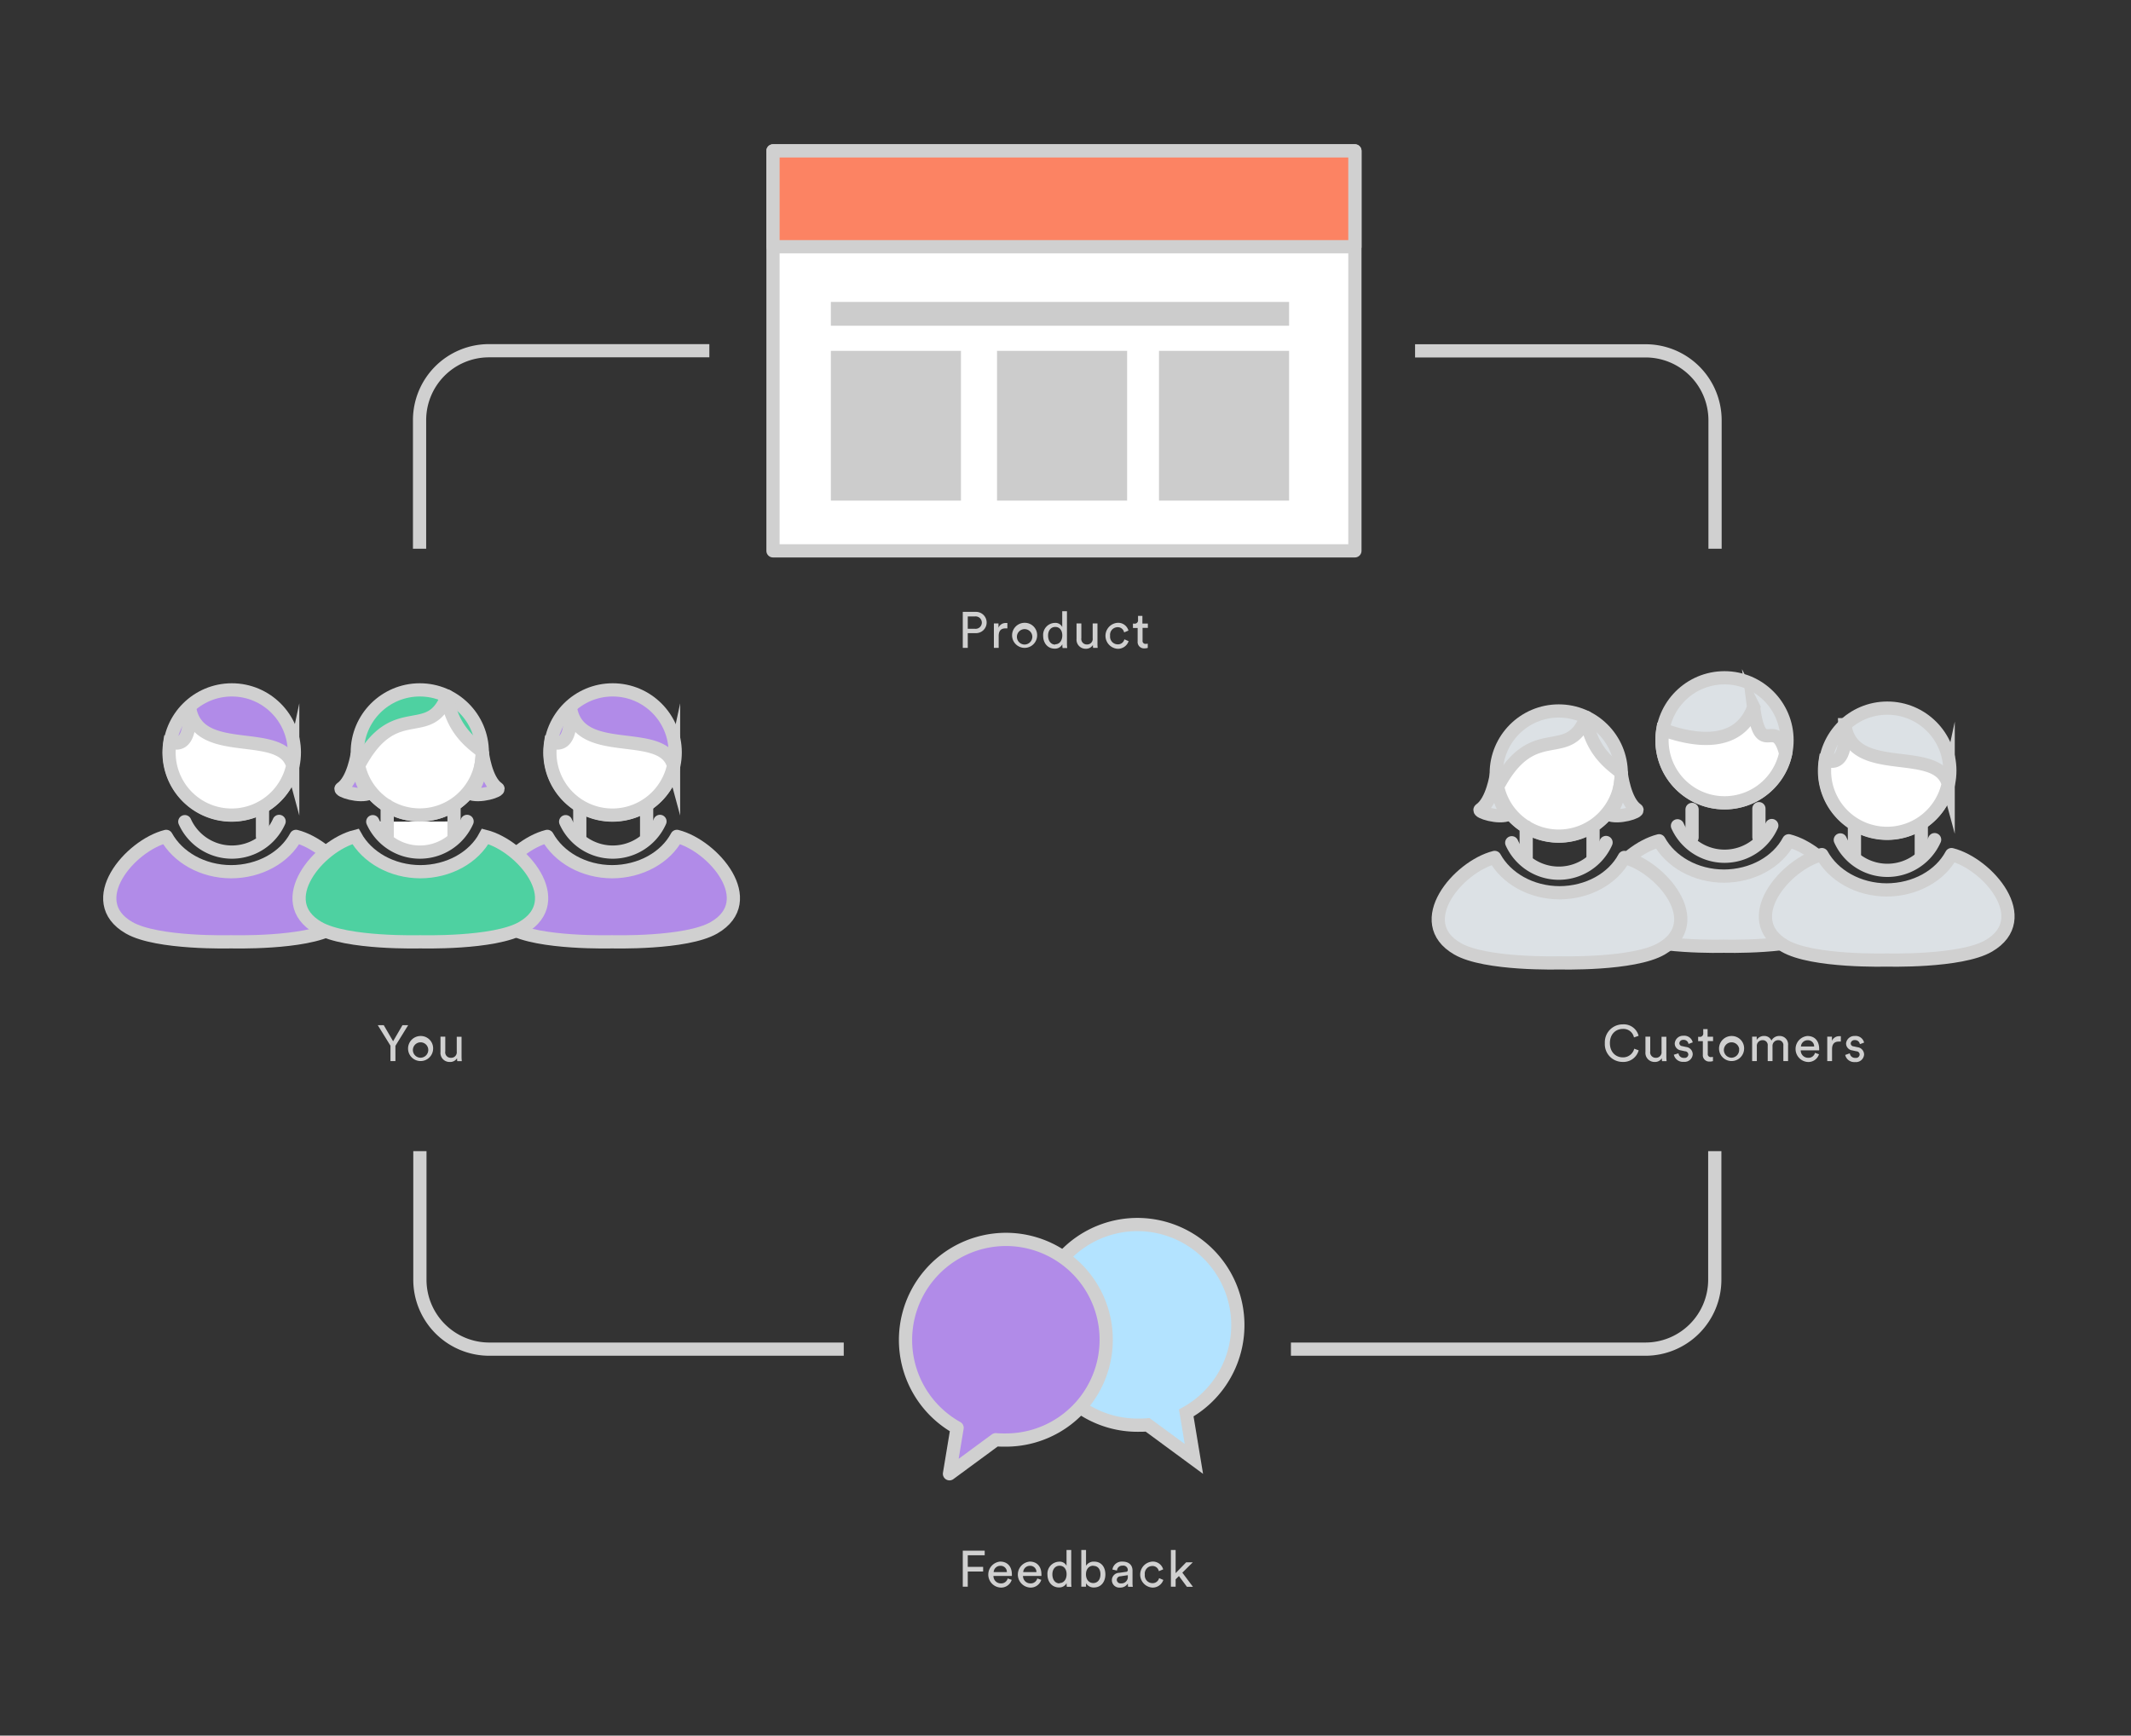 <svg id="Layer_1" data-name="Layer 1" xmlns="http://www.w3.org/2000/svg" viewBox="0 0 644.54 525.05"><rect x="0" y="0" width="644.54" height="525.05" fill="#333333" stroke="none"/><defs><style>.cls-1,.cls-5{fill:none}.cls-1,.cls-2,.cls-3,.cls-4,.cls-5,.cls-6,.cls-7{stroke:#d0d0d0;stroke-width:4px}.cls-1,.cls-2,.cls-4,.cls-6{stroke-linecap:round;stroke-linejoin:round}.cls-2{fill:#b18be8}.cls-3,.cls-6{fill:#fff}.cls-3,.cls-5,.cls-7{stroke-miterlimit:10}.cls-4{fill:#dce1e5}.cls-7{fill:#4ed1a1}.cls-9{fill:#d0d0d0}.cls-13{fill:#ccc}</style></defs><path class="cls-1" d="M55.9 248.57a15.62 15.62 0 0 0 28.52-.08"/><path class="cls-2" d="M69.79 284.91s22.52.66 31-4.27c14-8.14-.25-24.82-11.26-27.62-3.37 6.33-10.93 10.69-19.73 10.69h.2c-8.8 0-16.28-4.44-19.73-10.69-11 2.79-25.24 19.56-11.26 27.62 8.47 4.93 31 4.27 31 4.27"/><circle class="cls-2" cx="70.12" cy="227.61" r="18.91"/><path class="cls-3" d="M57.29 213.72c2.14 16.44 28 5.92 31.24 17.92a18.91 18.91 0 0 1-37.4-3.95 21.05 21.05 0 0 1 .25-3.21c.98.01 6.62 3.13 5.91-10.76Z"/><path class="cls-1" d="M79.39 244.3v8.71M507.37 249.82a15.62 15.62 0 0 0 28.52-.08"/><path class="cls-4" d="M521.27 286.24s22.52.66 31-4.27c14-8.14-.25-24.82-11.26-27.62-3.37 6.33-10.93 10.69-19.73 10.69h.25c-8.8 0-16.28-4.44-19.73-10.69-11 2.79-25.24 19.56-11.26 27.62 8.47 4.93 31 4.27 31 4.27"/><circle class="cls-4" cx="521.59" cy="223.95" r="18.91"/><path class="cls-3" d="M530.39 213.92c2.14 16.44 6.49 2 9.7 14a18.91 18.91 0 0 1-37.4-3.95 21.05 21.05 0 0 1 .25-3.21c.9.08 21.62 9.12 27.46-6.82Z"/><path class="cls-1" d="M532 244.63v8.63m-20.22.08v-8.47"/><path class="cls-5" d="M428 106.14h69.73a21 21 0 0 1 21 21V166M390.45 408.14h107.2a21 21 0 0 0 21-21v-38.9M126.9 166v-38.9a21 21 0 0 1 21-21h66.65M127 348.24v38.9a21 21 0 0 0 21 21h107.2"/><path class="cls-1" d="M556.62 254.09a15.62 15.62 0 0 0 28.52-.08"/><path class="cls-4" d="M570.51 290.42s22.52.66 31-4.27c14-8.14-.25-24.82-11.26-27.62-3.37 6.33-10.93 10.69-19.73 10.69h.25c-8.8 0-16.28-4.44-19.73-10.69-11 2.79-25.24 19.56-11.26 27.62 8.47 4.93 31 4.27 31 4.27"/><circle class="cls-4" cx="570.84" cy="233.13" r="18.91"/><path class="cls-3" d="M558 219.24c2.14 16.44 28 5.92 31.24 17.92a18.91 18.91 0 0 1-37.4-3.95 21.05 21.05 0 0 1 .25-3.21c.99 0 6.66 3.13 5.91-10.76Z"/><path class="cls-1" d="M581.11 249.82v8.71M560.89 258.53v-8.47M457.24 254.95a15.62 15.62 0 0 0 28.52-.08"/><path class="cls-4" d="M471.55 291.28s22.52.66 31-4.27c14-8.14-.25-24.82-11.26-27.62-3.37 6.33-10.93 10.69-19.73 10.69h.25c-8.8 0-16.28-4.44-19.73-10.69-11 2.79-25.24 19.56-11.26 27.62 8.47 4.93 31 4.27 31 4.27"/><circle class="cls-4" cx="471.46" cy="233.99" r="18.91"/><path class="cls-6" d="M479.77 217c-5.51 14.14-15.95.41-26.8 21a18.91 18.91 0 0 0 37.4-3.95c0-1.13-9.13-4.91-10.6-17.05Zm2.06 32.88v9.54m-20.22 0v-9.32"/><path class="cls-4" d="M452.56 234.4s0 8.71 3.78 11.92c-3 1.4-9.54-.74-8.63-1.4 3.7-2.55 4.85-10.52 4.85-10.52Zm37.81-.41s-.16 9.12-3.95 12.33c3 1.4 9.54-.74 8.63-1.4-3.69-2.55-4.68-10.92-4.68-10.92Z"/><path class="cls-1" d="M171.09 248.57a15.62 15.62 0 0 0 28.52-.08"/><path class="cls-2" d="M185 284.91s22.52.66 31-4.27c14-8.14-.25-24.82-11.26-27.62-3.37 6.33-10.93 10.69-19.73 10.69h.25c-8.8 0-16.28-4.44-19.73-10.69-11 2.79-25.24 19.56-11.26 27.62 8.47 4.93 31 4.27 31 4.27"/><circle class="cls-2" cx="185.31" cy="227.61" r="18.91"/><path class="cls-3" d="M172.48 213.72c2.14 16.44 28 5.92 31.24 17.92a18.91 18.91 0 0 1-37.4-3.95 21.05 21.05 0 0 1 .25-3.21c.98.01 6.65 3.13 5.91-10.76Z"/><path class="cls-1" d="M195.58 244.3v8.71M175.36 253.01v-8.46"/><path class="cls-6" d="M112.75 248.57a15.62 15.62 0 0 0 28.52-.08"/><path class="cls-7" d="M127 284.91s22.52.66 31-4.27c14-8.14-.25-24.82-11.26-27.62-3.37 6.33-10.93 10.69-19.73 10.69h.25c-8.8 0-16.28-4.44-19.73-10.69-11 2.79-25.24 19.56-11.26 27.62 8.47 4.93 31 4.27 31 4.27"/><circle class="cls-7" cx="126.97" cy="227.61" r="18.91"/><path class="cls-6" d="M135.27 210.6c-5.51 14.14-15.95.41-26.8 21a18.91 18.91 0 0 0 37.4-3.95c0-1.11-9.12-4.89-10.6-17.05Zm2.06 32.88V253m-20.22 0v-9.29"/><path d="M108.06 228s0 8.71 3.78 11.92c-3 1.4-9.54-.74-8.63-1.4 3.7-2.52 4.85-10.52 4.85-10.52Zm37.81-.41s-.16 9.12-3.95 12.33c3 1.4 9.54-.74 8.63-1.4-3.69-2.52-4.68-10.91-4.68-10.91Z" style="stroke-miterlimit:10;fill:#b18be8;stroke:#d0d0d0;stroke-width:4px"/><path class="cls-9" d="M114.26 310.13h1.81l2.83 4.87 2.83-4.86h1.72l-3.85 6.24V321h-1.5v-4.66ZM131 317.33a3.79 3.79 0 1 1-3.78-3.92 3.73 3.73 0 0 1 3.78 3.92Zm-1.48 0a2.33 2.33 0 1 0-2.31 2.65 2.36 2.36 0 0 0 2.31-2.65ZM136 321.26a2.73 2.73 0 0 1-2.77-3v-4.66h1.45v4.45a1.65 1.65 0 0 0 1.72 1.95 1.67 1.67 0 0 0 1.75-1.89v-4.46h1.45v6a12.24 12.24 0 0 0 .08 1.37h-1.38a6.48 6.48 0 0 1-.06-.89 2.42 2.42 0 0 1-2.24 1.13ZM485.4 315.57a5.4 5.4 0 0 1 5.41-5.68 4.63 4.63 0 0 1 4.8 3.46l-1.4.49a3.23 3.23 0 0 0-3.4-2.57c-2 0-3.88 1.45-3.88 4.29s1.89 4.31 3.88 4.31a3.47 3.47 0 0 0 3.48-2.62l1.34.49a4.76 4.76 0 0 1-4.81 3.51 5.36 5.36 0 0 1-5.42-5.68ZM500.45 321.26a2.74 2.74 0 0 1-2.77-3v-4.66h1.45v4.45a1.65 1.65 0 0 0 1.67 1.95 1.67 1.67 0 0 0 1.75-1.89v-4.46H504v6a12.54 12.54 0 0 0 .08 1.37h-1.38a6.45 6.45 0 0 1-.06-.89 2.41 2.41 0 0 1-2.19 1.13ZM507.67 318.65a1.58 1.58 0 0 0 1.72 1.38 1.09 1.09 0 0 0 1.26-1 1 1 0 0 0-1-1l-1.26-.28a2.1 2.1 0 0 1-1.85-2.08 2.52 2.52 0 0 1 2.63-2.34 2.62 2.62 0 0 1 2.81 2l-1.28.48a1.43 1.43 0 0 0-1.54-1.23 1.12 1.12 0 0 0-1.23 1 .91.91 0 0 0 .85.89l1.2.26a2.25 2.25 0 0 1 2 2.2 2.45 2.45 0 0 1-2.71 2.29 2.79 2.79 0 0 1-3-2.15ZM516.53 313.63h1.6v1.31h-1.6v3.84a.88.88 0 0 0 1 1 3 3 0 0 0 .57-.06V321a3.2 3.2 0 0 1-1 .14 1.92 1.92 0 0 1-2.06-2.11v-4.06h-1.42v-1.31h.4a1 1 0 0 0 1.14-1.14v-1.2h1.32v2.34ZM527.52 317.33a3.79 3.79 0 1 1-3.78-3.92 3.73 3.73 0 0 1 3.78 3.92Zm-1.48 0a2.33 2.33 0 1 0-2.31 2.65 2.36 2.36 0 0 0 2.27-2.65ZM529.95 321v-7.4h1.38v1a2.55 2.55 0 0 1 2.25-1.2 2.31 2.31 0 0 1 2.21 1.4 2.65 2.65 0 0 1 2.48-1.4 2.54 2.54 0 0 1 2.55 2.81V321h-1.43v-4.64a1.49 1.49 0 0 0-1.57-1.69 1.72 1.72 0 0 0-1.71 1.86V321h-1.45v-4.64a1.49 1.49 0 0 0-1.57-1.69 1.71 1.71 0 0 0-1.72 1.88V321h-1.43ZM550.17 318.93a3.35 3.35 0 0 1-3.32 2.34 3.94 3.94 0 0 1-.18-7.86c2.28 0 3.55 1.57 3.55 3.88a3.22 3.22 0 0 1 0 .46h-5.57a2.2 2.2 0 0 0 2.23 2.25 2 2 0 0 0 2.08-1.49Zm-1.46-2.35a1.86 1.86 0 0 0-2-1.89 2 2 0 0 0-2 1.89h4ZM556.75 315.1a4.73 4.73 0 0 0-.63 0c-1.21 0-2 .65-2 2.28V321h-1.45v-7.4h1.42v1.29a2.32 2.32 0 0 1 2.21-1.42 2.67 2.67 0 0 1 .48 0v1.54ZM559.49 318.65a1.58 1.58 0 0 0 1.72 1.38 1.09 1.09 0 0 0 1.26-1 1 1 0 0 0-1-1l-1.26-.28a2.1 2.1 0 0 1-1.85-2.08 2.52 2.52 0 0 1 2.64-2.27 2.62 2.62 0 0 1 2.81 2l-1.28.48a1.43 1.43 0 0 0-1.54-1.23 1.12 1.12 0 0 0-1.23 1 .91.91 0 0 0 .85.89l1.2.26a2.25 2.25 0 0 1 2 2.2 2.45 2.45 0 0 1-2.71 2.29 2.79 2.79 0 0 1-3-2.15Z"/><path d="M344 370.44a30.43 30.43 0 0 1 14.8 57l2.3 13.9-14-10.3c-1 .1-2 .1-3 .1a30.35 30.35 0 0 1-.1-60.7Z" style="fill:#b3e3ff;stroke-miterlimit:10;stroke:#d0d0d0;stroke-width:4px"/><path class="cls-2" d="M304.28 374.94a30.43 30.43 0 0 0-14.8 57l-2.3 13.9 14-10.3c1 .1 2 .1 3 .1a30.35 30.35 0 0 0 .1-60.7h0Z"/><path d="M233.8 45.64h176v121h-176v-121Z" style="fill:#fff;stroke-linejoin:round;stroke:#d0d0d0;stroke-width:4px"/><path d="M233.8 45.64h176v29h-176v-29Z" style="fill:#fc8363;stroke-linejoin:round;stroke-linecap:round;stroke:#d0d0d0;stroke-width:4px"/><path class="cls-13" d="M251.3 106.14h39.35v45.3H251.3v-45.3ZM251.3 91.34h138.6v7.2H251.3v-7.2ZM301.56 106.14h39.35v45.3h-39.35v-45.3ZM350.55 106.14h39.35v45.3h-39.35v-45.3Z"/><path class="cls-9" d="M292.71 191.57V196h-1.51v-10.9h4a3.22 3.22 0 1 1 0 6.44h-2.46Zm2.18-1.35a1.88 1.88 0 1 0 0-3.74h-2.18v3.74h2.18ZM304.69 190.1a4.73 4.73 0 0 0-.63 0c-1.21 0-2 .65-2 2.28V196h-1.45v-7.4H302v1.29a2.32 2.32 0 0 1 2.21-1.42 2.67 2.67 0 0 1 .48 0v1.54ZM313.69 192.33a3.79 3.79 0 1 1-3.78-3.92 3.73 3.73 0 0 1 3.78 3.92Zm-1.48 0a2.33 2.33 0 1 0-2.31 2.65 2.36 2.36 0 0 0 2.32-2.65ZM321.31 194.91a2.48 2.48 0 0 1-2.29 1.32c-2.17 0-3.51-1.72-3.51-3.92a3.63 3.63 0 0 1 3.51-3.87 2.27 2.27 0 0 1 2.26 1.25v-4.79h1.43v9.77a11.6 11.6 0 0 0 .08 1.37h-1.4a6.26 6.26 0 0 1-.08-1v-.12Zm-2.15 0c1.32 0 2.14-1.15 2.14-2.68s-.8-2.57-2.12-2.57-2.18 1.08-2.18 2.6.77 2.74 2.16 2.74ZM328.38 196.26a2.74 2.74 0 0 1-2.77-3v-4.66h1.45v4.45a1.65 1.65 0 0 0 1.68 1.91 1.67 1.67 0 0 0 1.75-1.89v-4.46h1.45v6A12.6 12.6 0 0 0 332 196h-1.38a6.45 6.45 0 0 1-.06-.89 2.41 2.41 0 0 1-2.18 1.15ZM335.76 192.33a2.33 2.33 0 0 0 2.26 2.6 2 2 0 0 0 2.06-1.52l1.28.55a3.4 3.4 0 0 1-3.34 2.31 3.94 3.94 0 0 1 0-7.86 3.22 3.22 0 0 1 3.29 2.35l-1.31.55a1.94 1.94 0 0 0-2-1.57 2.3 2.3 0 0 0-2.24 2.59ZM345.58 188.63h1.6v1.31h-1.6v3.84a.88.88 0 0 0 1 1 3 3 0 0 0 .57-.06V196a3.2 3.2 0 0 1-1 .14 1.92 1.92 0 0 1-2.06-2.11v-4.06h-1.42v-1.31h.4a1 1 0 0 0 1.14-1.14v-1.2h1.32v2.34ZM291.2 480v-10.9h6.63v1.4h-5.12v3.5h4.65v1.41h-4.65V480h-1.51ZM306 477.93a3.35 3.35 0 0 1-3.32 2.34 3.94 3.94 0 0 1-.18-7.86c2.28 0 3.55 1.57 3.55 3.88a3.22 3.22 0 0 1 0 .46h-5.57a2.2 2.2 0 0 0 2.23 2.25 2 2 0 0 0 2.08-1.49Zm-1.46-2.35a1.86 1.86 0 0 0-2-1.89 2 2 0 0 0-2 1.89h4ZM314.94 477.93a3.35 3.35 0 0 1-3.32 2.34 3.94 3.94 0 0 1-.18-7.86c2.28 0 3.55 1.57 3.55 3.88a3.2 3.2 0 0 1 0 .46h-5.57a2.2 2.2 0 0 0 2.23 2.25 2 2 0 0 0 2.08-1.49Zm-1.46-2.35a1.86 1.86 0 0 0-2-1.89 2 2 0 0 0-2 1.89h4ZM322.61 478.91a2.48 2.48 0 0 1-2.29 1.32c-2.17 0-3.51-1.72-3.51-3.92a3.63 3.63 0 0 1 3.51-3.87 2.27 2.27 0 0 1 2.26 1.25v-4.79H324v9.77a11.6 11.6 0 0 0 .08 1.37h-1.4a6.26 6.26 0 0 1-.08-1v-.12Zm-2.15 0c1.32 0 2.14-1.15 2.14-2.68s-.8-2.57-2.12-2.57-2.18 1.08-2.18 2.6.77 2.74 2.15 2.74ZM327.05 480v-11.1h1.43v4.78a2.7 2.7 0 0 1 2.45-1.26c2.25 0 3.4 1.72 3.4 3.88s-1.25 3.94-3.45 3.94a2.64 2.64 0 0 1-2.4-1.28V480h-1.43Zm3.61-6.34c-1.28 0-2.2 1-2.2 2.6s.92 2.64 2.2 2.64 2.18-1 2.18-2.64-.84-2.56-2.17-2.56ZM338.55 475.8l2-.29a.54.54 0 0 0 .57-.55 1.35 1.35 0 0 0-1.6-1.32 1.57 1.57 0 0 0-1.68 1.49l-1.38-.32a2.85 2.85 0 0 1 3-2.4c2.21 0 3.08 1.26 3.08 2.71v3.71a7 7 0 0 0 .09 1.21h-1.42a5.44 5.44 0 0 1-.08-1 2.69 2.69 0 0 1-2.38 1.23 2.24 2.24 0 1 1-.2-4.47Zm2.57 1.06v-.34l-2.26.34a1.1 1.1 0 0 0-1.08 1.11A1.12 1.12 0 0 0 339 479a1.94 1.94 0 0 0 2.12-2.13ZM346.26 476.33a2.33 2.33 0 0 0 2.26 2.6 2 2 0 0 0 2.06-1.52l1.28.55a3.4 3.4 0 0 1-3.34 2.31 3.94 3.94 0 0 1 0-7.86 3.22 3.22 0 0 1 3.29 2.35l-1.31.55a1.94 1.94 0 0 0-2-1.57 2.3 2.3 0 0 0-2.24 2.59ZM357.61 475.76l3.21 4.28H359l-2.42-3.26-1 1V480h-1.43v-11.1h1.43v7l3.2-3.28h2Z"/></svg>